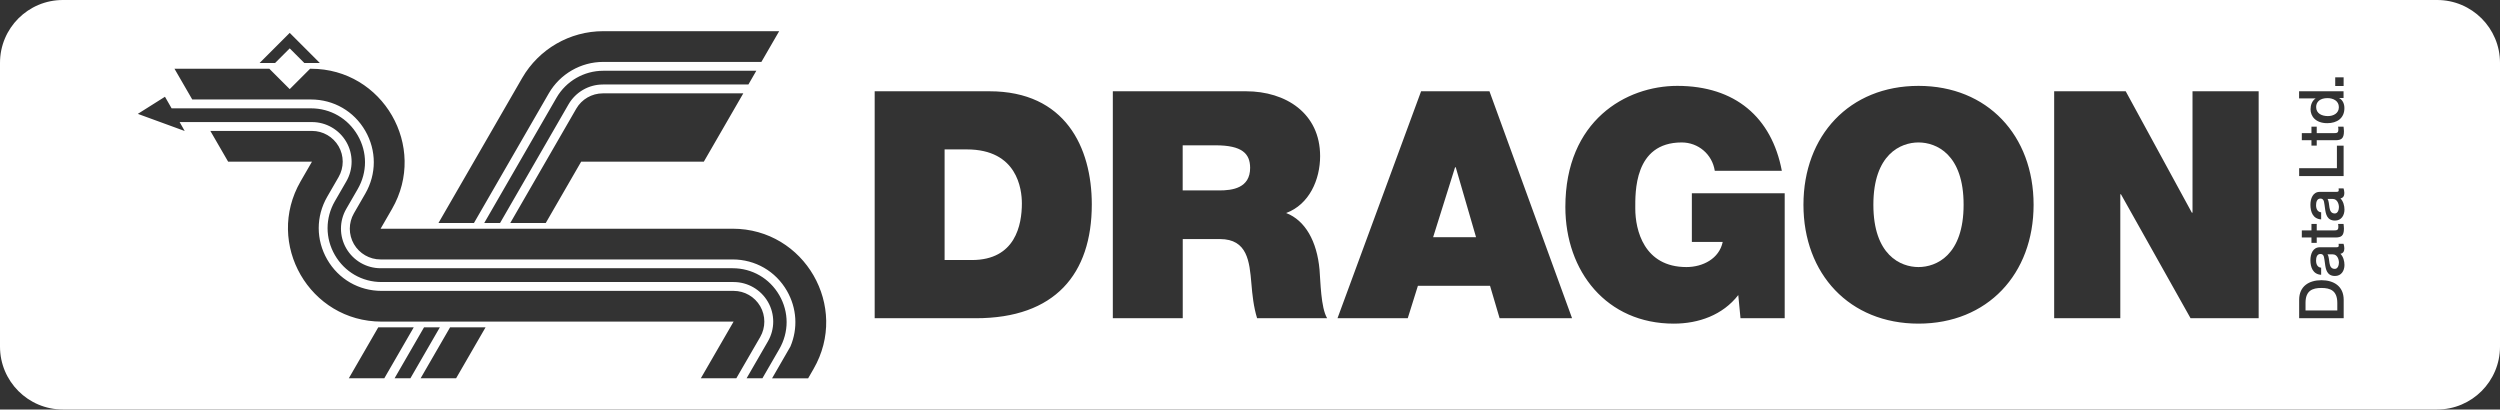 <?xml version="1.0" encoding="utf-8"?>
<!-- Generator: Adobe Illustrator 25.0.0, SVG Export Plug-In . SVG Version: 6.00 Build 0)  -->
<svg version="1.1" id="Layer_1" xmlns="http://www.w3.org/2000/svg" xmlns:xlink="http://www.w3.org/1999/xlink" x="0px" y="0px"
	 viewBox="0 0 3840 629" style="enable-background:new 0 0 3840 629;" xml:space="preserve">
<rect x="0" y="0" width="3840" height="629" fill="#333333" stroke="none"/>
<style type="text/css">
	.st0{fill:#EC2224;}
	.st1{fill:#FFFFFF;}
	.st2{fill:url(#SVGID_1_);}
	.st3{fill:url(#SVGID_2_);}
	.st4{fill:url(#SVGID_3_);}
	.st5{fill:url(#SVGID_4_);}
	.st6{fill:url(#SVGID_5_);}
	.st7{fill:url(#SVGID_6_);}
	.st8{fill:url(#SVGID_7_);}
	.st9{fill:url(#SVGID_8_);}
	.st10{fill:url(#SVGID_9_);}
	.st11{fill:url(#SVGID_10_);}
	.st12{fill:url(#SVGID_11_);}
	.st13{fill:url(#SVGID_12_);}
	.st14{fill:url(#SVGID_13_);}
	.st15{fill:url(#SVGID_14_);}
	.st16{fill:url(#SVGID_15_);}
	.st17{fill:url(#SVGID_16_);}
	.st18{fill:url(#SVGID_17_);}
	.st19{fill:url(#SVGID_18_);}
	.st20{fill:url(#SVGID_19_);}
	.st21{fill:url(#SVGID_20_);}
	.st22{fill:url(#SVGID_21_);}
	.st23{fill:url(#SVGID_22_);}
	.st24{fill:url(#SVGID_23_);}
	.st25{fill:url(#SVGID_24_);}
	.st26{fill:url(#SVGID_25_);}
	.st27{fill:url(#SVGID_26_);}
	.st28{fill:url(#SVGID_27_);}
	.st29{fill:url(#SVGID_28_);}
	.st30{fill:url(#SVGID_29_);}
	.st31{fill:url(#SVGID_30_);}
	.st32{fill:url(#SVGID_31_);}
	.st33{fill:url(#SVGID_32_);}
	.st34{fill:url(#SVGID_33_);}
	.st35{fill:url(#SVGID_34_);}
	.st36{fill:url(#SVGID_35_);}
	.st37{fill:url(#SVGID_36_);}
	.st38{fill:url(#SVGID_37_);}
	.st39{fill:url(#SVGID_38_);}
</style>
<g>
	<path class="st1" d="M1866.9,223.2h-50.3v69.3h56.2c20,0,47.4-3.4,47.4-34.7C1920.1,235.9,1907.9,223.2,1866.9,223.2z"/>
	<path class="st1" d="M3583.2,390.7h-8.1c2.2,3.3,2.1,8.6,3,13.4c0.8,4.7,2.5,8.9,8.2,8.9c4.9,0,6.3-6.2,6.3-10
		C3592.5,398.2,3590,390.7,3583.2,390.7z"/>
	<path class="st1" d="M3565.7,442.3c-13.7,0-24.4,4-24.4,22.8v11.8h48.8v-11.8C3590,446.3,3579.3,442.3,3565.7,442.3z"/>
	<path class="st1" d="M2946.8,218.8c-27.3,0-69.3,18.1-69.3,95.7c0,77.6,42,95.7,69.3,95.7c27.3,0,69.3-18.1,69.3-95.7
		C3016.2,236.9,2974.2,218.8,2946.8,218.8z"/>
	<path class="st1" d="M3575,150.7c-10.9,0-17.4,5.3-17.4,13.7c0,10.2,9.1,13.9,18,13.9c8.5,0,16.9-4.2,16.9-13.7
		C3592.5,154.8,3583.6,150.7,3575,150.7z"/>
	<path class="st1" d="M3743.4,0H96.6C43.2,0,0,43.2,0,96.6v435.8C0,585.7,43.2,629,96.6,629h3646.8c53.3,0,96.6-43.2,96.6-96.6V96.6
		C3840,43.2,3796.8,0,3743.4,0z M3586.9,118.8h12.9v13.3h-12.9V118.8z M3531.5,258.4h58v-34.7h10.3v46.7h-68.3V258.4z M3584.9,204.5
		c4.5,0,6.8-0.4,6.8-5.3c0-1.5,0-3.1-0.4-4.6h8.4c0.2,2.4,0.6,4.7,0.6,7.1c0,11.4-4.4,13.5-12.6,13.7h-29.2v8.2h-8.1v-8.2h-14.8
		v-10.9h14.8v-9.9h8.1v9.9H3584.9z M3584.9,353.9c4.5,0,6.8-0.4,6.8-5.3c0-1.5,0-3.1-0.4-4.6h8.4c0.2,2.4,0.6,4.7,0.6,7.1
		c0,11.4-4.4,13.5-12.6,13.7h-29.2v8.2h-8.1v-8.2h-14.8v-10.9h14.8V344h8.1v9.9H3584.9z M761.2,190.6l1.2-2.1l39.7-68.8
		c25.7-44.4,73.1-71.8,124.4-71.8h81.9l0,0l188.4,0l-27.3,47.2h-243c-34.3,0-66.3,18.5-83.5,48.2l-115,199.2h-54.5L761.2,190.6z
		 M926,129.8c-21.7,0-41.8,11.6-52.7,30.4L768.1,342.5h-24.3L813.9,221l1.2-2.1l39.7-68.8c14.7-25.5,42.2-41.4,71.7-41.4l81.9,0
		h153.3l-12.1,21H926z M1141.7,143.4l-60.6,104.9H892.7l-54.4,94.2h-54.5L885.1,167c8.4-14.6,24-23.6,40.9-23.6H1141.7z M445,50.5
		l46.3,46.3h-23.8L445,74.3l-22.5,22.5h-23.8L445,50.5z M535.8,581l45.2-78.2h54.5L590.3,581H535.8z M606.1,581l45.2-78.2h24.3
		L630.4,581H606.1z M700.6,581h-54.5l45.2-78.2h54.5L700.6,581z M1076.5,581l50.3-87l-540.7,0h0c-110.5,0-179.6-119.7-124.4-215.4
		l17.5-30.3H350.4l-27.3-47.2h156.1c16.9,0,32.4,9,40.9,23.6c8.4,14.6,8.4,32.6,0,47.2l-17.5,30.3c-17.4,30.2-17.4,66.2,0,96.4
		c17.4,30.2,48.6,48.2,83.5,48.2h540.7c16.9,0,32.4,9,40.9,23.6c8.4,14.6,8.4,32.6,0,47.2L1131,581H1076.5z M1146.8,581l32.7-56.6
		c10.9-18.8,10.9-42,0-60.8c-10.9-18.8-31-30.4-52.7-30.4H750.9H586.1c-29.9,0-56.7-15.5-71.7-41.4c-15-25.9-15-56.8,0-82.8
		l17.5-30.3c10.9-18.8,10.9-42,0-60.8c-10.9-18.8-31-30.4-52.7-30.4H275.9l7.8,13.7l-72-26.3l41.7-26.3l10.2,17.8h214.1
		c29.9,0,56.7,15.5,71.7,41.4c15,25.9,15,56.8,0,82.7l-17.5,30.3c-10.9,18.8-10.9,42,0,60.8c10.9,18.8,31,30.4,52.7,30.4l540.7,0
		c29.9,0,56.7,15.5,71.7,41.4s15,56.8,0,82.8l-25.9,44.8H1146.8z M1249.6,566.7l-8.3,14.4h-55.4l28.2-48.9
		c11.7-27.7,9.9-58.9-5.4-85.5c-17.4-30.2-48.6-48.2-83.5-48.2l-540.7,0c-16.9,0-32.4-9-40.9-23.6c-8.4-14.6-8.4-32.6,0-47.2
		l17.5-30.3c17.4-30.2,17.4-66.2,0-96.4c-17.4-30.2-48.6-48.2-83.5-48.2H295.3L268,105.6h145.7l31.3,31.3l31.3-31.3h1.4
		c110.5,0,179.6,119.7,124.4,215.4l-17.5,30.3l83.9,0h164.8l292,0C1235.8,351.3,1304.9,471,1249.6,566.7z M1498.8,488.8h-155.3
		V140.2h176.3c116.2,0,157.2,85.9,157.2,173.8C1677,420.9,1620.4,488.8,1498.8,488.8z M1930.9,488.8c-5.4-17.6-7.3-35.6-8.8-53.7
		c-2.9-33.2-5.9-67.9-48.3-67.9h-57.1v121.6h-107.4V140.2h204.6c61,0,113.8,33.7,113.8,99.6c0,36.1-16.6,74.2-52.2,87.4
		c29.3,11.2,47.4,43.5,51.3,86.9c1.5,17.1,1.9,58.6,11.7,74.7H1930.9z M2303.4,488.8l-14.7-49.8h-110.8l-15.6,49.8h-107.9
		l128.4-348.6h105l126.9,348.6H2303.4z M2741.3,488.8h-67.9l-3.4-35.6c-23.9,30.8-61,43.9-99.1,43.9c-103,0-166.5-80.1-166.5-179.2
		c0-132.8,93.3-186,171.9-186c88.9,0,145,48.3,160.6,130.4h-103c-3.9-25.4-25.4-43.5-50.8-43.5c-73.7,0-71.3,77.6-71.3,101.6
		c0,32.7,13.2,89.8,78.6,89.8c24.9,0,50.3-12.7,55.7-38.6h-47.4v-74.7h142.6V488.8z M2946.8,497.1c-105.9,0-176.7-76.2-176.7-182.6
		c0-106.4,70.8-182.6,176.7-182.6c106,0,176.8,76.2,176.8,182.6C3123.6,420.9,3052.8,497.1,2946.8,497.1z M3469.2,488.8h-104.5
		l-106.9-190.4h-1v190.4h-101.6V140.2h109.9l101.6,186.5h1V140.2h101.6V488.8z M3599.8,488.8h-68.3v-28.3c0-21,15.3-30.1,34.2-30.1
		c18.8,0,34.2,9.1,34.2,30.1V488.8z M3601.1,407c0,8.9-4.8,16.9-14.5,16.9c-12.3,0-14.3-9.9-15.4-19c-1.4-7.9-0.6-14.8-7-14.8
		c-5.6,0-6.7,5.8-6.7,10.2c0,6.1,2.5,10.4,7.8,10.9v10.9c-12.7-0.8-16.5-11.6-16.5-22.5c0-9.7,3.9-19.8,14.4-19.8h25.4
		c2.7,0,3.7-0.6,3.7-2.6c0-0.7,0-1.5-0.2-2.7h7.6c0.6,1.6,1.2,5.1,1.2,6.9c0,4.4-1.5,7.6-6,8.4
		C3599.3,394.2,3601.1,401.1,3601.1,407z M3601.1,321.9c0,8.9-4.8,16.9-14.5,16.9c-12.3,0-14.3-9.9-15.4-19
		c-1.4-7.8-0.6-14.8-7-14.8c-5.6,0-6.7,5.8-6.7,10.2c0,6.1,2.5,10.4,7.8,10.9V337c-12.7-0.8-16.5-11.6-16.5-22.5
		c0-9.7,3.9-19.8,14.4-19.8h25.4c2.7,0,3.7-0.6,3.7-2.6c0-0.7,0-1.5-0.2-2.7h7.6c0.6,1.6,1.2,5.1,1.2,6.9c0,4.4-1.5,7.6-6,8.4
		C3599.3,309.1,3601.1,316.1,3601.1,321.9z M3574.7,189.2c-17.9,0-25.7-10.6-25.7-21.4c0-6.2,2.3-13.1,7.7-16.5v-0.2h-25.3v-10.9
		h68.3v10.3h-6.7v0.2c5.6,2.9,8,9.1,8,15.3C3601.1,181.6,3589.6,189.2,3574.7,189.2z"/>
	<polygon class="st1" points="2235,256.9 2201.3,364.3 2267.2,364.3 2236,256.9 	"/>
	<path class="st1" d="M3583.2,305.6h-8.1c2.2,3.3,2.1,8.6,3,13.4c0.8,4.7,2.5,8.9,8.2,8.9c4.9,0,6.3-6.2,6.3-10
		C3592.5,313.1,3590,305.6,3583.2,305.6z"/>
	<path class="st1" d="M1485.1,229.5h-34.2v169.9h42c66.9,0,76.7-54.2,76.7-86.9C1569.6,290.6,1562.7,229.5,1485.1,229.5z"/>
</g>
</svg>
